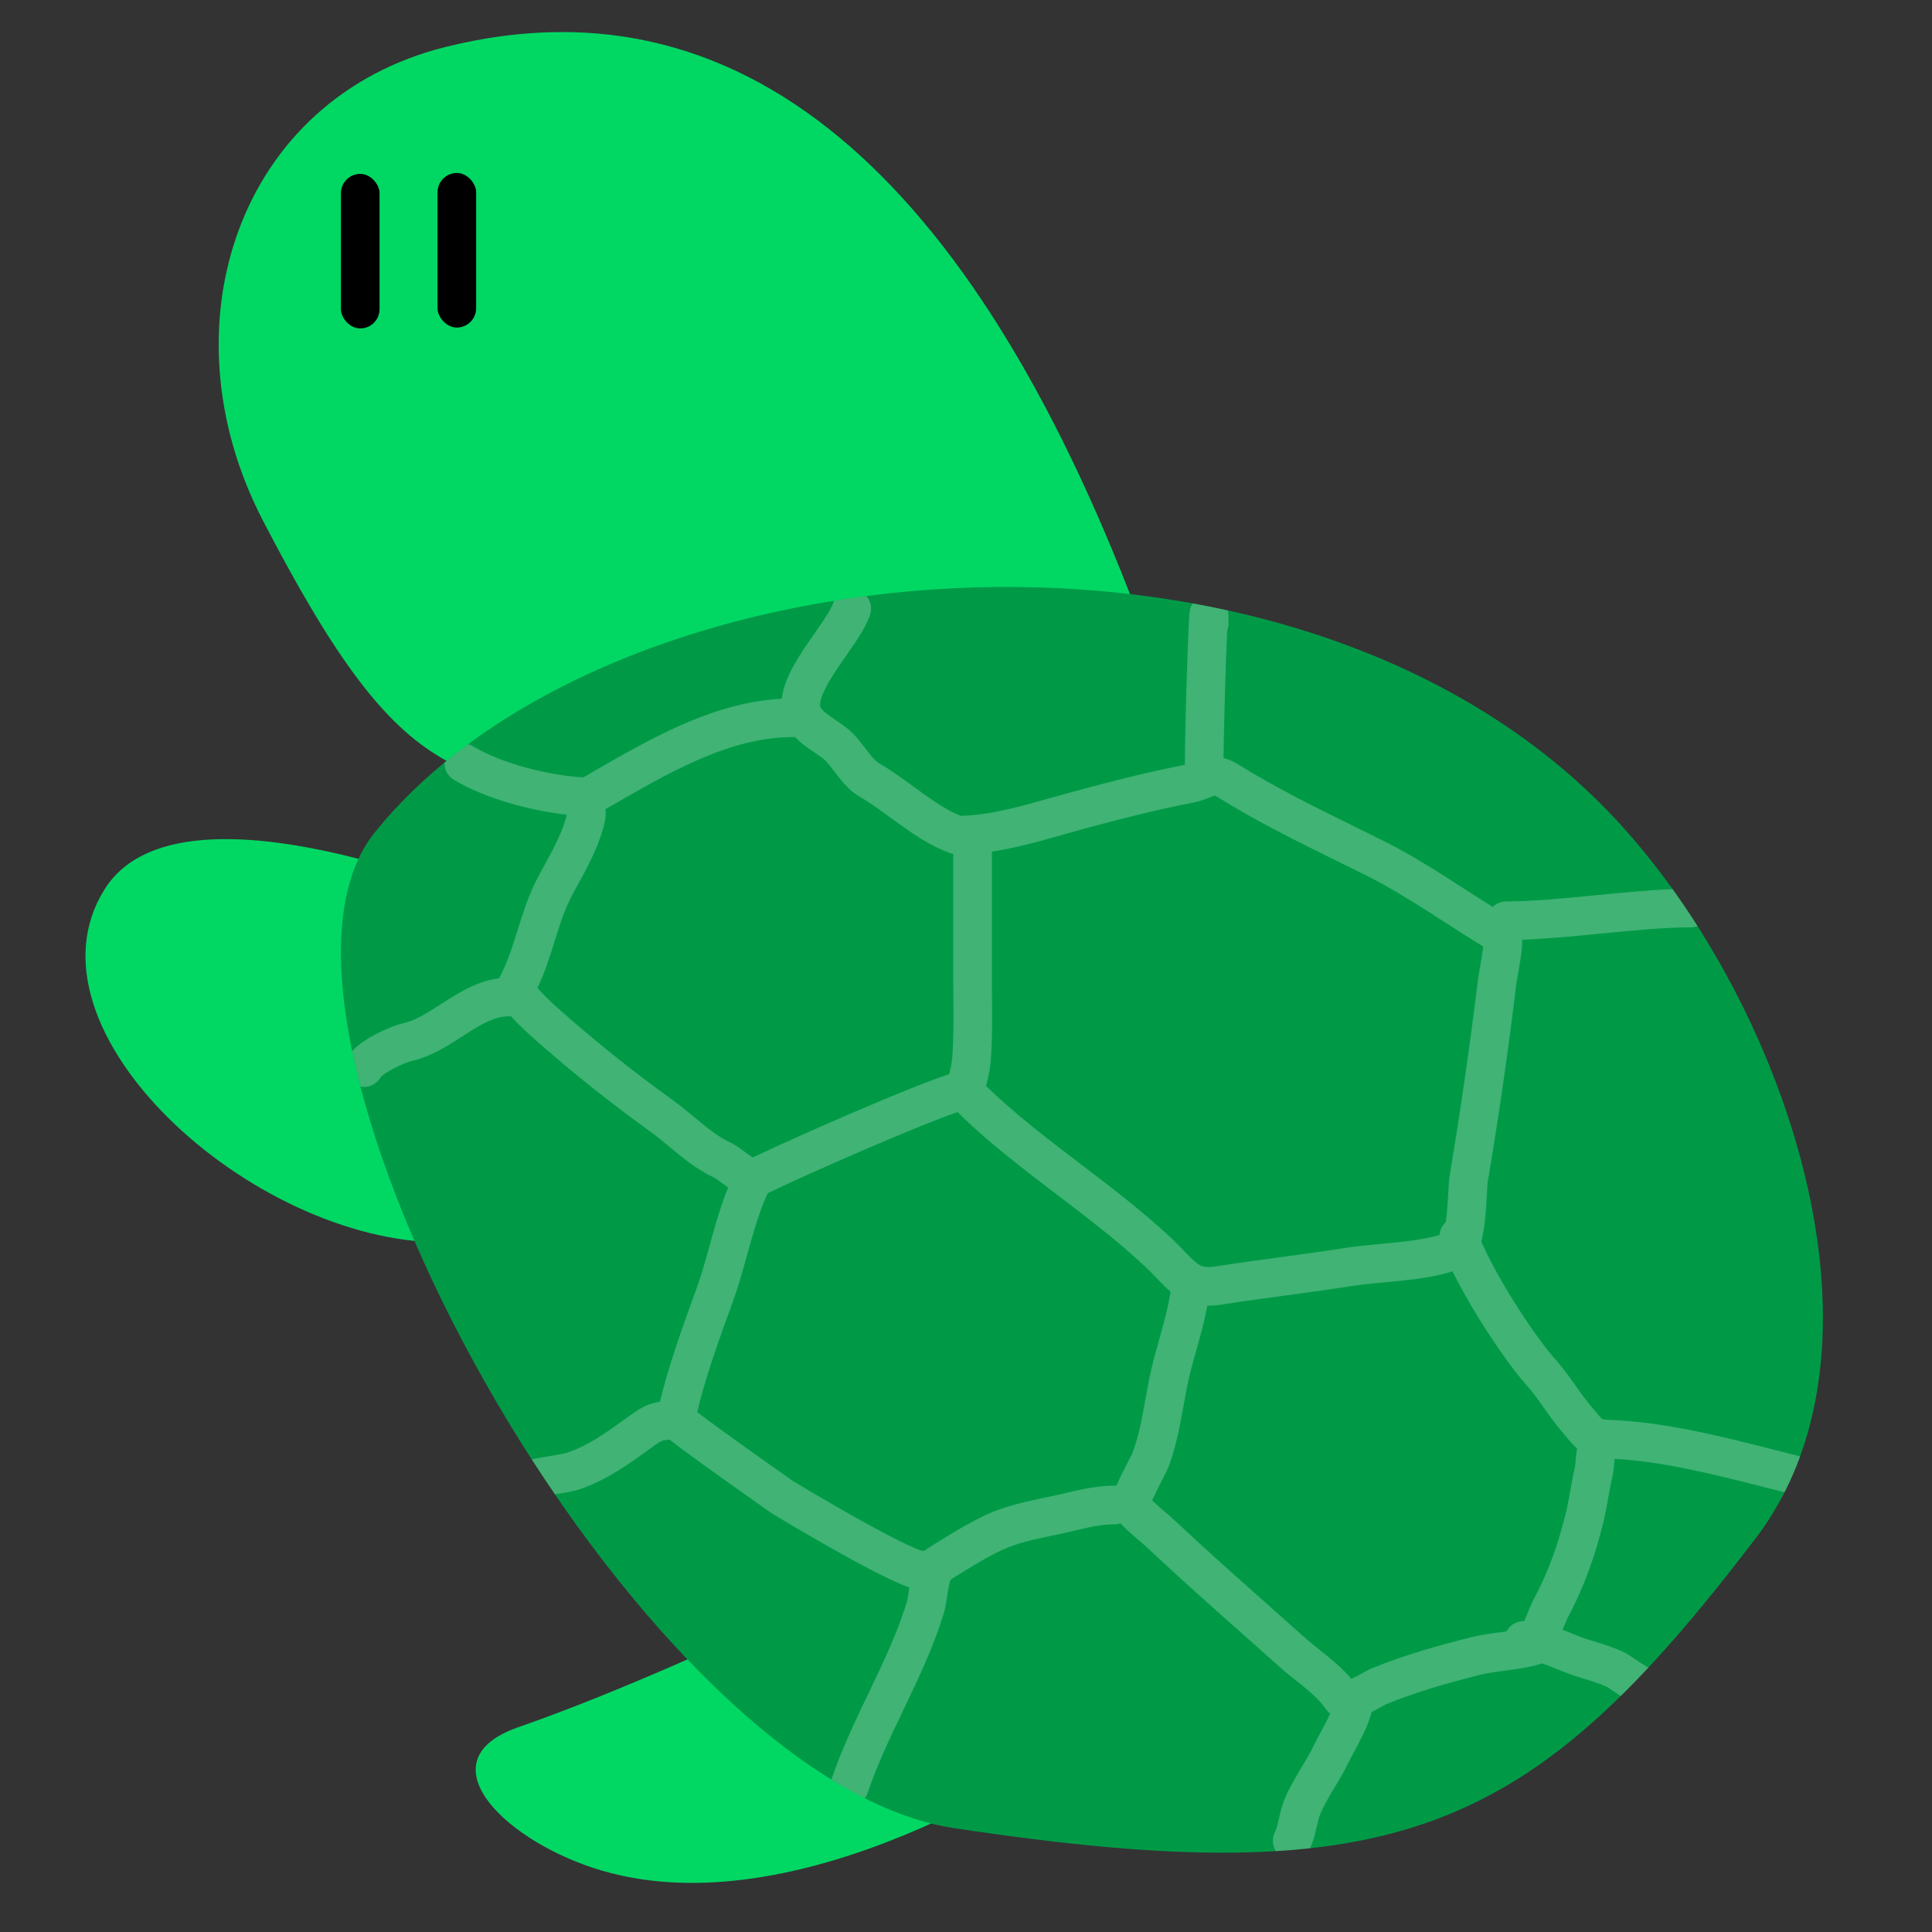 <svg width="100" height="100" viewBox="0 0 100 100" fill="none" xmlns="http://www.w3.org/2000/svg">
<rect x="0" y="0" width="100" height="100" fill="#333333" stroke="none"/>
<path d="M23.085 2.425C39.004 -1.527 50.843 10 59.233 32.716C62.134 40.57 44.541 44.189 34.346 42.158C23.698 40.036 21.145 41.488 13.599 26.925C8.389 16.869 12.338 5.093 23.085 2.425Z" fill="#01D864"/>
<rect x="17.646" y="9" width="2" height="8" rx="1" fill="black"/>
<rect x="22.646" y="8.953" width="2" height="8" rx="1" fill="black"/>
<path d="M5.417 46.024C9.786 39.084 29.152 48.278 29.152 48.278C29.152 48.278 38.17 57.268 31.155 62.228C28.444 64.144 26.232 64.3 22.912 64.304C13.031 64.317 0.839 53.295 5.417 46.024Z" fill="#01D864"/>
<path d="M26.821 89.402C37.252 85.77 51.809 78.018 51.809 78.018L54.955 90.631C54.955 90.631 41.367 100.203 30.697 96.68C25.877 95.088 22.027 91.071 26.821 89.402Z" fill="#01D864"/>
<path d="M19.372 43.122C31.326 28.179 66.025 24.775 82.872 41.622C91.872 50.622 98.824 69.188 90.872 79.622C79.273 94.842 72.412 98.113 49.372 94.622C32.872 92.122 11.372 53.122 19.372 43.122Z" fill="#009A47"/>
<path fill-rule="evenodd" clip-rule="evenodd" d="M18.66 56.246C18.498 55.619 18.355 55.003 18.23 54.399C18.358 54.259 18.494 54.145 18.608 54.057C18.845 53.874 19.116 53.709 19.377 53.568C19.881 53.297 20.472 53.053 20.88 52.962C21.493 52.826 22.074 52.454 22.846 51.96L22.847 51.959C22.938 51.901 23.032 51.841 23.128 51.779C23.849 51.322 24.764 50.766 25.829 50.637C25.836 50.623 25.843 50.609 25.851 50.595C26.245 49.871 26.503 49.063 26.792 48.141L26.804 48.101C27.08 47.222 27.389 46.237 27.887 45.322C27.949 45.207 28.012 45.093 28.074 44.979C28.61 44.002 29.137 43.039 29.336 42.17C27.425 41.955 25.042 41.306 23.483 40.354C23.166 40.16 22.995 39.82 23.004 39.474C23.398 39.15 23.805 38.833 24.223 38.524C24.327 38.548 24.429 38.588 24.525 38.647C25.94 39.512 28.43 40.142 30.192 40.237C30.374 40.132 30.558 40.026 30.744 39.918L30.745 39.918L30.746 39.917C32.108 39.131 33.583 38.28 35.109 37.595C36.779 36.846 38.576 36.264 40.466 36.165C40.5 35.867 40.578 35.585 40.671 35.331C40.884 34.747 41.229 34.168 41.566 33.654C41.748 33.377 41.973 33.055 42.179 32.758L42.179 32.758L42.18 32.758L42.18 32.758C42.325 32.548 42.462 32.352 42.57 32.192C42.881 31.729 43.066 31.404 43.138 31.188C43.149 31.155 43.161 31.123 43.175 31.092C43.728 31.003 44.285 30.922 44.843 30.85C45.066 31.108 45.151 31.473 45.035 31.82C44.868 32.323 44.537 32.85 44.23 33.308C44.069 33.547 43.922 33.756 43.779 33.962L43.779 33.962L43.778 33.962L43.778 33.962L43.778 33.962C43.601 34.216 43.428 34.463 43.238 34.752C42.922 35.234 42.681 35.657 42.55 36.017C42.415 36.386 42.446 36.549 42.468 36.604C42.494 36.669 42.605 36.814 42.979 37.082C43.091 37.162 43.169 37.215 43.255 37.273L43.255 37.273L43.255 37.273L43.255 37.274L43.255 37.274C43.332 37.326 43.414 37.382 43.532 37.465C43.722 37.599 43.947 37.766 44.142 37.962C44.381 38.2 44.623 38.517 44.815 38.767C44.868 38.837 44.918 38.903 44.963 38.959C45.217 39.281 45.374 39.434 45.48 39.495C46.075 39.834 46.705 40.293 47.291 40.72C47.468 40.849 47.642 40.976 47.81 41.096C48.52 41.602 49.15 42.006 49.727 42.227C51.229 42.195 52.816 41.746 54.448 41.284C54.833 41.175 55.22 41.066 55.609 40.961C57.484 40.455 59.389 39.963 61.327 39.589C61.334 38.25 61.396 35.912 61.457 34.139C61.489 33.196 61.522 32.396 61.548 31.987C61.554 31.887 61.56 31.793 61.568 31.723L61.569 31.72C61.571 31.7 61.58 31.616 61.602 31.529C61.609 31.505 61.628 31.434 61.668 31.35C61.68 31.324 61.702 31.281 61.735 31.231C62.346 31.341 62.953 31.463 63.557 31.596C63.574 31.681 63.577 31.756 63.578 31.77L63.578 31.772C63.581 31.813 63.582 31.858 63.583 31.904C63.585 31.998 63.586 32.125 63.586 32.286C63.586 32.416 63.561 32.541 63.516 32.656C63.497 33.062 63.477 33.599 63.456 34.208C63.4 35.825 63.344 37.893 63.33 39.234C63.599 39.299 63.852 39.419 64.098 39.571C66.05 40.783 68.005 41.745 70.062 42.759C70.578 43.013 71.101 43.271 71.632 43.536C72.822 44.131 73.941 44.82 75.018 45.508C75.294 45.684 75.566 45.86 75.836 46.034L75.838 46.035L75.839 46.036L75.839 46.036C76.317 46.344 76.787 46.648 77.26 46.944C77.44 46.767 77.687 46.658 77.959 46.658C79.295 46.658 80.933 46.5 82.638 46.334L82.677 46.33C83.995 46.202 85.352 46.07 86.575 46.02C87.017 46.638 87.448 47.276 87.866 47.933C87.754 47.976 87.632 48 87.504 48C86.173 48 84.537 48.159 82.832 48.325L82.801 48.328C81.442 48.46 80.039 48.596 78.784 48.642C78.785 48.69 78.785 48.734 78.785 48.775C78.781 49.042 78.745 49.35 78.705 49.623C78.664 49.905 78.613 50.192 78.571 50.425L78.566 50.454C78.523 50.691 78.497 50.837 78.489 50.906C78.071 54.341 77.584 57.755 77.006 61.172L77.006 61.172L77.006 61.172L77.004 61.187C77.002 61.197 77.001 61.212 76.999 61.232C76.995 61.271 76.991 61.32 76.987 61.382C76.979 61.493 76.972 61.626 76.963 61.782L76.96 61.837C76.941 62.189 76.916 62.632 76.871 63.07C76.831 63.46 76.771 63.886 76.673 64.264C77.009 65.052 77.576 66.095 78.227 67.153C79.045 68.481 79.922 69.713 80.498 70.353C80.888 70.787 81.216 71.248 81.507 71.66L81.541 71.709C81.828 72.115 82.08 72.471 82.364 72.8C82.451 72.9 82.526 72.992 82.592 73.072L82.631 73.119C82.681 73.179 82.721 73.228 82.76 73.274C82.859 73.39 82.9 73.426 82.918 73.441L82.919 73.441C82.923 73.444 82.928 73.449 82.959 73.457C83.009 73.471 83.112 73.489 83.32 73.496C86.149 73.592 89.227 74.376 91.934 75.066C92.315 75.163 92.689 75.258 93.053 75.35C93.095 75.36 93.136 75.373 93.175 75.388C92.944 76.022 92.676 76.641 92.371 77.24C92.058 77.162 91.743 77.082 91.427 77.001C88.805 76.335 86.081 75.642 83.573 75.509C83.566 75.577 83.561 75.635 83.555 75.697C83.55 75.76 83.544 75.828 83.535 75.916C83.52 76.073 83.497 76.268 83.453 76.456C83.372 76.8 83.309 77.152 83.241 77.536L83.23 77.6C83.159 78 83.08 78.434 82.971 78.871C82.545 80.574 81.983 82.177 81.128 83.761C81.13 83.758 81.126 83.767 81.116 83.789L81.116 83.79L81.078 83.877C81.06 83.92 81.036 83.976 81.006 84.046L80.946 84.188L80.875 84.355C81.07 84.429 81.24 84.499 81.398 84.563L81.4 84.563L81.4 84.564L81.4 84.564L81.4 84.564C81.688 84.68 81.936 84.782 82.223 84.87L82.335 84.904L82.462 84.943L82.462 84.943L82.463 84.943C82.963 85.095 83.575 85.28 84.127 85.556C84.24 85.612 84.403 85.722 84.505 85.791L84.519 85.8C84.57 85.834 84.621 85.868 84.672 85.903L84.673 85.903C84.766 85.966 84.861 86.031 84.958 86.095C85.071 86.17 85.167 86.232 85.24 86.276C85.272 86.284 85.303 86.293 85.333 86.304C84.851 86.821 84.371 87.315 83.891 87.787C83.878 87.778 83.865 87.77 83.853 87.762C83.75 87.693 83.64 87.619 83.542 87.553L83.405 87.46C83.33 87.41 83.282 87.379 83.254 87.361L83.254 87.361L83.254 87.361L83.254 87.361C83.222 87.34 83.218 87.338 83.233 87.345C82.846 87.151 82.419 87.021 81.91 86.866C81.82 86.839 81.728 86.811 81.632 86.781C81.277 86.671 80.874 86.509 80.525 86.368L80.525 86.368C80.356 86.3 80.2 86.237 80.068 86.188C79.975 86.153 79.886 86.121 79.8 86.093C79.753 86.116 79.699 86.137 79.638 86.154C79.075 86.315 78.501 86.393 78 86.459L77.925 86.469C77.432 86.534 77.008 86.589 76.604 86.69C74.946 87.105 73.306 87.575 71.768 88.2L71.764 88.202L71.738 88.216L71.702 88.234C71.684 88.244 71.666 88.254 71.647 88.265C71.626 88.277 71.604 88.289 71.58 88.302L71.579 88.303L71.478 88.359C71.345 88.433 71.177 88.525 70.994 88.613C70.876 89.077 70.682 89.516 70.497 89.889C70.368 90.151 70.231 90.406 70.107 90.635L70.107 90.635L70.102 90.645C69.973 90.884 69.863 91.089 69.772 91.276C69.556 91.722 69.302 92.146 69.074 92.526L68.987 92.671C68.729 93.104 68.508 93.488 68.341 93.883C68.264 94.066 68.217 94.272 68.144 94.594L68.144 94.594L68.138 94.619C68.074 94.901 67.985 95.29 67.808 95.666C67.234 95.729 66.645 95.779 66.041 95.816C65.859 95.529 65.827 95.157 65.99 94.831C66.064 94.683 66.116 94.493 66.188 94.176L66.204 94.104C66.265 93.831 66.349 93.458 66.499 93.104C66.725 92.568 67.011 92.079 67.27 91.645L67.358 91.498C67.592 91.109 67.798 90.764 67.972 90.404C68.084 90.173 68.215 89.931 68.337 89.704L68.342 89.696C68.469 89.459 68.592 89.232 68.704 89.005C68.758 88.895 68.807 88.79 68.85 88.691C68.751 88.614 68.658 88.516 68.575 88.394C68.352 88.07 68.005 87.737 67.557 87.365C67.415 87.247 67.251 87.116 67.079 86.978C66.773 86.734 66.445 86.472 66.184 86.237C65.501 85.624 64.812 85.012 64.121 84.398L64.12 84.398L64.12 84.398C62.556 83.009 60.98 81.611 59.448 80.168C59.303 80.032 59.151 79.901 58.975 79.751L58.975 79.751L58.975 79.751L58.975 79.751C58.879 79.669 58.776 79.581 58.664 79.483C58.451 79.297 58.214 79.083 57.997 78.848C57.898 78.881 57.793 78.898 57.684 78.898C57.005 78.898 56.359 79.05 55.546 79.244C55.155 79.338 54.78 79.416 54.42 79.492L54.42 79.492C53.49 79.687 52.657 79.862 51.889 80.218C51.08 80.593 50.209 81.134 49.363 81.66L49.215 81.752L49.209 81.764C49.172 81.85 49.133 81.986 49.094 82.183C49.063 82.343 49.039 82.504 49.012 82.68L49.012 82.68L49.012 82.68L48.993 82.806C48.963 83.005 48.922 83.267 48.855 83.489C48.339 85.18 47.584 86.781 46.855 88.305L46.755 88.513C46.052 89.983 45.383 91.38 44.903 92.82C44.871 92.915 44.826 93.003 44.771 93.082C44.193 92.791 43.613 92.466 43.032 92.109C43.551 90.576 44.257 89.1 44.935 87.684L45.05 87.442C45.785 85.906 46.476 84.433 46.942 82.905C46.96 82.846 46.982 82.729 47.016 82.506L47.032 82.401L47.032 82.401L47.032 82.401L47.032 82.4C47.043 82.327 47.054 82.248 47.068 82.165C46.807 82.077 46.51 81.951 46.207 81.811C45.466 81.468 44.524 80.966 43.612 80.46C42.695 79.95 41.789 79.424 41.113 79.027C40.775 78.828 40.494 78.66 40.297 78.543C40.27 78.526 40.244 78.511 40.22 78.496C40.157 78.459 40.107 78.428 40.068 78.405L40.008 78.369L39.992 78.359L39.988 78.357L39.987 78.356L39.986 78.356C39.986 78.356 39.986 78.356 40.504 77.5L39.929 78.319L39.929 78.318L39.928 78.318L39.925 78.316L39.914 78.308L39.872 78.278L39.711 78.165C39.571 78.067 39.372 77.926 39.132 77.756C38.651 77.416 38.005 76.958 37.344 76.485C36.683 76.013 36.005 75.524 35.462 75.123C35.191 74.923 34.95 74.742 34.76 74.594C34.727 74.569 34.694 74.544 34.662 74.518C34.494 74.522 34.398 74.538 34.327 74.559C34.249 74.582 34.147 74.625 33.978 74.745C33.83 74.85 33.682 74.958 33.532 75.066L33.532 75.066L33.529 75.068L33.529 75.068L33.529 75.069C32.509 75.806 31.427 76.588 30.036 77.074C29.739 77.177 29.354 77.244 29.034 77.298C28.956 77.311 28.879 77.323 28.802 77.336L28.801 77.336L28.801 77.336C28.776 77.34 28.751 77.344 28.726 77.348C28.317 76.751 27.915 76.146 27.522 75.535C27.541 75.531 27.56 75.527 27.579 75.523C27.893 75.458 28.219 75.405 28.5 75.359L28.501 75.359C28.572 75.347 28.64 75.336 28.705 75.325C29.062 75.266 29.271 75.222 29.377 75.185C30.473 74.803 31.306 74.203 32.341 73.458L32.342 73.458C32.496 73.347 32.654 73.233 32.819 73.116C33.118 72.903 33.421 72.74 33.767 72.639C33.901 72.6 34.033 72.573 34.163 72.554C34.343 71.748 34.63 70.799 34.924 69.903C35.323 68.685 35.764 67.481 36.047 66.706L36.047 66.706L36.047 66.706L36.065 66.657C36.297 66.022 36.498 65.299 36.717 64.514C36.792 64.242 36.87 63.964 36.951 63.679C37.16 62.947 37.395 62.179 37.686 61.465C37.607 61.411 37.536 61.358 37.473 61.311L37.4 61.257C37.164 61.082 37.029 60.981 36.881 60.911C36.22 60.598 35.63 60.155 35.117 59.741C34.935 59.594 34.767 59.455 34.607 59.322L34.607 59.321C34.284 59.053 33.992 58.811 33.681 58.587C31.763 57.203 29.875 55.716 28.09 54.155C28.071 54.138 28.045 54.115 28.013 54.088L28.011 54.086L28.011 54.086C27.784 53.89 27.272 53.446 26.817 52.99C26.693 52.866 26.565 52.733 26.443 52.596C26.39 52.605 26.337 52.609 26.282 52.609C25.673 52.609 25.055 52.925 24.201 53.467C24.113 53.523 24.021 53.583 23.926 53.644L23.926 53.645C23.206 54.11 22.301 54.695 21.314 54.914C21.155 54.95 20.745 55.103 20.326 55.329C20.125 55.437 19.953 55.546 19.829 55.641C19.753 55.699 19.719 55.735 19.708 55.746L19.707 55.747C19.496 56.126 19.071 56.318 18.66 56.246ZM40.504 77.5L39.929 78.319L39.957 78.338L39.986 78.356L40.504 77.5ZM47.872 80.258C47.936 80.201 48.007 80.148 48.085 80.1L48.321 79.953L48.321 79.953L48.321 79.953C49.145 79.44 50.12 78.833 51.048 78.403C52.042 77.942 53.21 77.698 54.204 77.49C54.517 77.425 54.814 77.363 55.082 77.299L55.151 77.282C55.906 77.102 56.759 76.898 57.684 76.898C57.718 76.898 57.752 76.9 57.785 76.903C57.862 76.722 57.95 76.535 58.034 76.362C58.138 76.148 58.251 75.928 58.349 75.735L58.349 75.735L58.433 75.571C58.492 75.455 58.542 75.356 58.581 75.274C58.6 75.234 58.615 75.202 58.626 75.176L58.636 75.154L58.641 75.143L58.642 75.139L58.642 75.139C58.95 74.292 59.106 73.429 59.277 72.476C59.34 72.132 59.404 71.776 59.478 71.406C59.621 70.689 59.821 69.971 60.01 69.295L60.01 69.295C60.05 69.151 60.09 69.008 60.128 68.868C60.322 68.167 60.49 67.505 60.59 66.856C60.375 66.676 60.18 66.478 60.003 66.295C59.961 66.252 59.92 66.21 59.88 66.167C59.681 65.96 59.482 65.753 59.241 65.528C57.828 64.21 56.287 63.036 54.7 61.828L54.7 61.828L54.7 61.827L54.7 61.827L54.7 61.827L54.7 61.827L54.585 61.74C52.971 60.511 51.313 59.242 49.794 57.791C49.717 57.717 49.642 57.639 49.571 57.559C47.447 58.286 42.035 60.659 39.743 61.754C39.413 62.444 39.141 63.295 38.874 64.229C38.804 64.475 38.733 64.728 38.662 64.985L38.662 64.985L38.662 64.985C38.438 65.792 38.205 66.627 37.943 67.344L37.928 67.386C37.644 68.162 37.213 69.34 36.824 70.526C36.51 71.485 36.24 72.399 36.091 73.096C36.247 73.214 36.436 73.356 36.65 73.514C37.181 73.906 37.85 74.388 38.507 74.859C39.164 75.329 39.807 75.784 40.286 76.123C40.526 76.292 40.724 76.432 40.862 76.53L41.023 76.642L41.051 76.662L41.1 76.692C41.151 76.723 41.227 76.768 41.324 76.826C41.517 76.942 41.794 77.107 42.128 77.303C42.795 77.696 43.686 78.213 44.584 78.711C45.486 79.213 46.375 79.685 47.046 79.995C47.342 80.132 47.566 80.223 47.717 80.274C47.768 80.265 47.82 80.259 47.872 80.258ZM49.127 55.602C49.139 55.55 49.151 55.501 49.162 55.457L49.162 55.457C49.171 55.422 49.179 55.389 49.186 55.362C49.228 55.184 49.267 54.995 49.286 54.758C49.365 53.761 49.356 52.769 49.347 51.728C49.344 51.381 49.34 51.029 49.34 50.669V50.655V50.64V50.626V50.611V50.597V50.582V50.568V50.553V50.539V50.524V50.51V50.495V50.48V50.466V50.451V50.437V50.422V50.408V50.393V50.379V50.364V50.35V50.335V50.321V50.306V50.291V50.277V50.263V50.248V50.233V50.219V50.204V50.19V50.175V50.161V50.146V50.132V50.117V50.103V50.088V50.074V50.059V50.044V50.03V50.015V50.001V49.986V49.972V49.957V49.943V49.928V49.914V49.899V49.885V49.87V49.856V49.841V49.827V49.812V49.797V49.783V49.768V49.754V49.739V49.725V49.71V49.696V49.681V49.667V49.652V49.638V49.623V49.608V49.594V49.58V49.565V49.55V49.536V49.521V49.507V49.492V49.478V49.463V49.449V49.434V49.42V49.405V49.391V49.376V49.361V49.347V49.332V49.318V49.303V49.289V49.274V49.26V49.245V49.231V49.216V49.202V49.187V49.173V49.158V49.144V49.129V49.114V49.1V49.085V49.071V49.056V49.042V49.027V49.013V48.998V48.984V48.969V48.955V48.94V48.925V48.911V48.897V48.882V48.867V48.853V48.838V48.824V48.809V48.795V48.78V48.766V48.751V48.737V48.722V48.708V48.693V48.678V48.664V48.649V48.635V48.62V48.606V48.591V48.577V48.562V48.548V48.533V48.519V48.504V48.49V48.475V48.461V48.446V48.431V48.417V48.402V48.388V48.373V48.359V48.344V48.33V48.315V48.301V48.286V48.272V48.257V48.242V48.228V48.214V48.199V48.184V48.17V48.155V48.141V48.126V48.112V48.097V48.083V48.068V48.054V48.039V48.025V48.01V47.995V47.981V47.966V47.952V47.937V47.923V47.908V47.894V47.879V47.865V47.85V47.836V47.821V47.807V47.792V47.778V47.763V47.748V47.734V47.719V47.705V47.69V47.676V47.661V47.647V47.632V47.618V47.603V47.589V47.574V47.559V47.545V47.531V47.516V47.501V47.487V47.472V47.458V47.443V47.429V47.414V47.4V47.385V47.371V47.356V47.342V47.327V47.312V47.298V47.283V47.269V47.254V47.24V47.225V47.211V47.196V47.182V47.167V47.153V47.138V47.124V47.109V47.094V47.08V47.065V47.051V47.036V47.022V47.007V46.993V46.978V46.964V46.949V46.935V46.92V46.906V46.891V46.877V46.862V46.847V46.833V46.818V46.804V46.789V46.775V46.76V46.746V46.731V46.717V46.702V46.688V46.673V46.659V46.644V46.63V46.615V46.6V46.586V46.571V46.557V46.542V46.528V46.513V46.499V46.484V46.47V46.455V46.441V46.426V46.411V46.397V46.382V46.368V46.353V46.339V46.324V46.31V46.295V46.281V46.266V46.252V46.237V46.223V46.208V46.194V46.179V46.164V46.15V46.135V46.121V46.106V46.092V46.077V46.063V46.048V46.034V46.019V46.005V45.99V45.976V45.961V45.947V45.932V45.917V45.903V45.888V45.874V45.859V45.845V45.83V45.816V45.801V45.787V45.772V45.758V45.743V45.728V45.714V45.699V45.685V45.67V45.656V45.641V45.627V45.612V45.598V45.583V45.569V45.554V45.54V45.525V45.511V45.496V45.481V45.467V45.452V45.438V45.423V45.409V45.394V45.38V45.365V45.351V45.336V45.322V45.307V45.293V45.278V45.264V45.249V45.234V45.22V45.205V45.191V45.176V45.162V45.147V45.133V45.118V45.104V45.089V45.075V45.06V45.045V45.031V45.016V45.002V44.987V44.973V44.958V44.944V44.929V44.915V44.9V44.886V44.871V44.857V44.842V44.828V44.813V44.798V44.784V44.769V44.755V44.74V44.726V44.711V44.697V44.682V44.668V44.653V44.639V44.624V44.61V44.595V44.581V44.566V44.551V44.537V44.522V44.508V44.493V44.479V44.464V44.45V44.435V44.421V44.406V44.392V44.377V44.362V44.348V44.333V44.319V44.304V44.29V44.275V44.261V44.246V44.232V44.217V44.205C49.298 44.196 49.257 44.184 49.217 44.169C48.297 43.857 47.414 43.269 46.649 42.724C46.438 42.574 46.236 42.427 46.042 42.285L46.041 42.285L46.04 42.284L46.04 42.284C45.478 41.875 44.977 41.511 44.488 41.231C44.008 40.957 43.641 40.513 43.392 40.197C43.303 40.084 43.226 39.983 43.156 39.892L43.156 39.892C42.989 39.675 42.865 39.513 42.728 39.376C42.658 39.306 42.548 39.218 42.378 39.099C42.333 39.067 42.259 39.016 42.176 38.959C42.052 38.873 41.908 38.775 41.813 38.707C41.62 38.569 41.373 38.383 41.143 38.144C41.107 38.148 41.07 38.15 41.033 38.15C39.326 38.15 37.629 38.657 35.928 39.42C34.504 40.059 33.133 40.85 31.77 41.636L31.77 41.636C31.626 41.719 31.483 41.801 31.34 41.884L31.34 41.888L31.34 41.888L31.34 41.888C31.341 41.921 31.343 41.958 31.344 42C31.346 42.052 31.348 42.117 31.347 42.182C31.346 42.238 31.343 42.343 31.32 42.458C31.076 43.68 30.363 44.972 29.831 45.937C29.765 46.056 29.703 46.169 29.644 46.278C29.247 47.007 28.989 47.818 28.7 48.74L28.687 48.78C28.454 49.525 28.197 50.345 27.821 51.132C27.924 51.258 28.064 51.41 28.232 51.578C28.629 51.975 29.076 52.362 29.311 52.566L29.311 52.566C29.349 52.599 29.382 52.627 29.407 52.65C31.14 54.166 32.979 55.614 34.852 56.965C35.218 57.229 35.598 57.544 35.949 57.836L35.949 57.836C36.097 57.958 36.239 58.076 36.373 58.185C36.861 58.578 37.3 58.896 37.737 59.103C38.078 59.265 38.381 59.492 38.59 59.649L38.59 59.649C38.617 59.669 38.642 59.688 38.665 59.705C38.788 59.797 38.883 59.863 38.962 59.911C41.373 58.764 46.904 56.339 49.042 55.626C49.07 55.617 49.099 55.609 49.127 55.602ZM78.861 83.909L78.891 83.909L78.895 83.899C78.966 83.734 79.037 83.567 79.101 83.415L79.101 83.415L79.164 83.266L79.172 83.248L79.172 83.248L79.172 83.247L79.172 83.247C79.236 83.096 79.317 82.906 79.368 82.811C80.126 81.408 80.635 79.97 81.031 78.386C81.121 78.024 81.189 77.653 81.261 77.25L81.274 77.173C81.34 76.801 81.412 76.398 81.506 75.998C81.529 75.899 81.538 75.794 81.553 75.629C81.561 75.528 81.572 75.405 81.589 75.248C81.597 75.169 81.608 75.073 81.625 74.966C81.467 74.834 81.339 74.691 81.236 74.569C81.164 74.485 81.115 74.425 81.068 74.367L81.067 74.366L81.067 74.366C81.007 74.293 80.949 74.222 80.85 74.107C80.5 73.702 80.197 73.272 79.924 72.886L79.924 72.886L79.924 72.886L79.924 72.886L79.924 72.886L79.924 72.886L79.873 72.814C79.578 72.395 79.312 72.026 79.01 71.69C78.317 70.918 77.366 69.568 76.524 68.202C76.038 67.412 75.562 66.576 75.183 65.807C74.373 66.058 73.498 66.185 72.683 66.274C72.301 66.316 71.941 66.35 71.597 66.381L71.597 66.381C71.008 66.436 70.467 66.486 69.951 66.567C68.823 66.744 67.695 66.897 66.579 67.049L66.521 67.057C65.42 67.206 64.332 67.354 63.247 67.522C62.986 67.563 62.736 67.584 62.495 67.58C62.376 68.208 62.217 68.818 62.057 69.399C62.014 69.554 61.972 69.706 61.93 69.857L61.929 69.858C61.742 70.531 61.566 71.161 61.439 71.798C61.382 72.083 61.328 72.385 61.271 72.697L61.271 72.697C61.092 73.695 60.893 74.8 60.522 75.822C60.455 76.006 60.324 76.265 60.216 76.478L60.124 76.657C60.027 76.847 59.927 77.043 59.832 77.238C59.754 77.398 59.687 77.541 59.635 77.663C59.736 77.761 59.851 77.865 59.979 77.977C60.054 78.042 60.137 78.113 60.224 78.188L60.225 78.188L60.225 78.188L60.225 78.188C60.423 78.358 60.64 78.543 60.819 78.712C62.329 80.134 63.868 81.5 65.422 82.879C66.119 83.498 66.819 84.119 67.52 84.749C67.75 84.956 67.984 85.142 68.247 85.351L68.247 85.351L68.247 85.351C68.427 85.495 68.621 85.649 68.836 85.827C69.203 86.133 69.603 86.488 69.943 86.895C69.961 86.888 69.98 86.879 70 86.871C70.165 86.797 70.339 86.704 70.508 86.61L70.591 86.564C70.645 86.534 70.699 86.503 70.745 86.479C70.805 86.445 70.906 86.391 71.003 86.352C72.672 85.672 74.421 85.175 76.119 84.75C76.639 84.62 77.17 84.551 77.635 84.49L77.739 84.476C77.787 84.47 77.834 84.464 77.881 84.457C77.912 84.453 77.944 84.449 77.975 84.445C78.142 84.126 78.476 83.909 78.861 83.909ZM74.507 63.923C74.527 63.668 74.644 63.429 74.834 63.258C74.851 63.137 74.867 63.005 74.881 62.866C74.921 62.481 74.944 62.081 74.963 61.727L74.968 61.639C74.984 61.349 75.001 61.03 75.034 60.838C75.606 57.455 76.089 54.072 76.504 50.664C76.519 50.535 76.555 50.334 76.59 50.141L76.59 50.141L76.59 50.14L76.59 50.14L76.603 50.072C76.645 49.838 76.69 49.58 76.726 49.335C76.745 49.206 76.759 49.09 76.769 48.991C76.078 48.571 75.397 48.131 74.729 47.7L74.729 47.7L74.729 47.7L74.729 47.7L74.729 47.7L74.729 47.7L74.729 47.7L74.729 47.7L74.729 47.7L74.729 47.7L74.728 47.7L74.728 47.7L74.728 47.7L74.726 47.698C74.462 47.528 74.2 47.359 73.941 47.193C72.877 46.513 71.83 45.871 70.738 45.325C70.231 45.071 69.724 44.822 69.217 44.572C67.151 43.555 65.087 42.539 63.044 41.27C62.943 41.208 62.886 41.186 62.864 41.179L62.849 41.183C62.796 41.198 62.756 41.215 62.676 41.247C62.629 41.266 62.57 41.291 62.487 41.323C62.294 41.399 62.045 41.487 61.733 41.548C59.862 41.907 58.006 42.386 56.13 42.892C55.802 42.98 55.457 43.079 55.099 43.181C53.935 43.512 52.639 43.881 51.34 44.081V44.086V44.101V44.115V44.13V44.145V44.159V44.174V44.188V44.203V44.217V44.232V44.246V44.261V44.275V44.29V44.304V44.319V44.333V44.348V44.362V44.377V44.392V44.406V44.421V44.435V44.45V44.464V44.479V44.493V44.508V44.522V44.537V44.551V44.566V44.581V44.595V44.61V44.624V44.639V44.653V44.668V44.682V44.697V44.711V44.726V44.74V44.755V44.769V44.784V44.798V44.813V44.828V44.842V44.857V44.871V44.886V44.9V44.915V44.929V44.944V44.958V44.973V44.987V45.002V45.016V45.031V45.045V45.06V45.075V45.089V45.104V45.118V45.133V45.147V45.162V45.176V45.191V45.205V45.22V45.234V45.249V45.264V45.278V45.293V45.307V45.322V45.336V45.351V45.365V45.38V45.394V45.409V45.423V45.438V45.452V45.467V45.481V45.496V45.511V45.525V45.54V45.554V45.569V45.583V45.598V45.612V45.627V45.641V45.656V45.67V45.685V45.699V45.714V45.728V45.743V45.758V45.772V45.787V45.801V45.816V45.83V45.845V45.859V45.874V45.888V45.903V45.917V45.932V45.947V45.961V45.976V45.99V46.005V46.019V46.034V46.048V46.063V46.077V46.092V46.106V46.121V46.135V46.15V46.164V46.179V46.194V46.208V46.223V46.237V46.252V46.266V46.281V46.295V46.31V46.324V46.339V46.353V46.368V46.382V46.397V46.411V46.426V46.441V46.455V46.47V46.484V46.499V46.513V46.528V46.542V46.557V46.571V46.586V46.6V46.615V46.63V46.644V46.659V46.673V46.688V46.702V46.717V46.731V46.746V46.76V46.775V46.789V46.804V46.818V46.833V46.847V46.862V46.877V46.891V46.906V46.92V46.935V46.949V46.964V46.978V46.993V47.007V47.022V47.036V47.051V47.065V47.08V47.094V47.109V47.124V47.138V47.153V47.167V47.182V47.196V47.211V47.225V47.24V47.254V47.269V47.283V47.298V47.312V47.327V47.342V47.356V47.371V47.385V47.4V47.414V47.429V47.443V47.458V47.472V47.487V47.501V47.516V47.531V47.545V47.559V47.574V47.589V47.603V47.618V47.632V47.647V47.661V47.676V47.69V47.705V47.719V47.734V47.748V47.763V47.778V47.792V47.807V47.821V47.836V47.85V47.865V47.879V47.894V47.908V47.923V47.937V47.952V47.966V47.981V47.995V48.01V48.025V48.039V48.054V48.068V48.083V48.097V48.112V48.126V48.141V48.155V48.17V48.184V48.199V48.214V48.228V48.242V48.257V48.272V48.286V48.301V48.315V48.33V48.344V48.359V48.373V48.388V48.402V48.417V48.431V48.446V48.461V48.475V48.49V48.504V48.519V48.533V48.548V48.562V48.577V48.591V48.606V48.62V48.635V48.649V48.664V48.678V48.693V48.708V48.722V48.737V48.751V48.766V48.78V48.795V48.809V48.824V48.838V48.853V48.867V48.882V48.897V48.911V48.925V48.94V48.955V48.969V48.984V48.998V49.013V49.027V49.042V49.056V49.071V49.085V49.1V49.114V49.129V49.144V49.158V49.173V49.187V49.202V49.216V49.231V49.245V49.26V49.274V49.289V49.303V49.318V49.332V49.347V49.361V49.376V49.391V49.405V49.42V49.434V49.449V49.463V49.478V49.492V49.507V49.521V49.536V49.55V49.565V49.58V49.594V49.608V49.623V49.638V49.652V49.667V49.681V49.696V49.71V49.725V49.739V49.754V49.768V49.783V49.797V49.812V49.827V49.841V49.856V49.87V49.885V49.899V49.914V49.928V49.943V49.957V49.972V49.986V50.001V50.015V50.03V50.044V50.059V50.074V50.088V50.103V50.117V50.132V50.146V50.161V50.175V50.19V50.204V50.219V50.233V50.248V50.263V50.277V50.291V50.306V50.321V50.335V50.35V50.364V50.379V50.393V50.408V50.422V50.437V50.451V50.466V50.48V50.495V50.51V50.524V50.539V50.553V50.568V50.582V50.597V50.611V50.626V50.64V50.655V50.669C51.34 50.987 51.343 51.313 51.346 51.644C51.356 52.705 51.367 53.823 51.279 54.918C51.249 55.294 51.187 55.593 51.131 55.826C51.109 55.918 51.092 55.986 51.079 56.04L51.079 56.04C51.06 56.116 51.049 56.162 51.041 56.202C51.065 56.231 51.107 56.278 51.176 56.344C52.602 57.707 54.173 58.912 55.797 60.149L55.943 60.26L55.943 60.26C57.507 61.451 59.118 62.678 60.605 64.066C60.889 64.331 61.131 64.582 61.33 64.79L61.33 64.79L61.33 64.79C61.352 64.813 61.374 64.835 61.395 64.857C61.41 64.873 61.425 64.889 61.441 64.904C61.672 65.144 61.825 65.292 61.966 65.396C62.09 65.487 62.19 65.532 62.303 65.557C62.425 65.583 62.618 65.596 62.94 65.546C64.043 65.374 65.149 65.225 66.243 65.076L66.31 65.067C67.429 64.915 68.537 64.764 69.64 64.591C70.213 64.501 70.872 64.44 71.509 64.38H71.509C71.838 64.35 72.162 64.32 72.465 64.286C73.224 64.203 73.915 64.096 74.507 63.923ZM63.556 31.94C63.558 31.926 63.558 31.929 63.556 31.942L63.556 31.94ZM61.582 31.892C61.58 31.875 61.581 31.871 61.582 31.888L61.582 31.892ZM49.234 81.715C49.234 81.715 49.233 81.717 49.231 81.719C49.233 81.716 49.234 81.715 49.234 81.715Z" fill="white" fill-opacity="0.25"/>
</svg>
